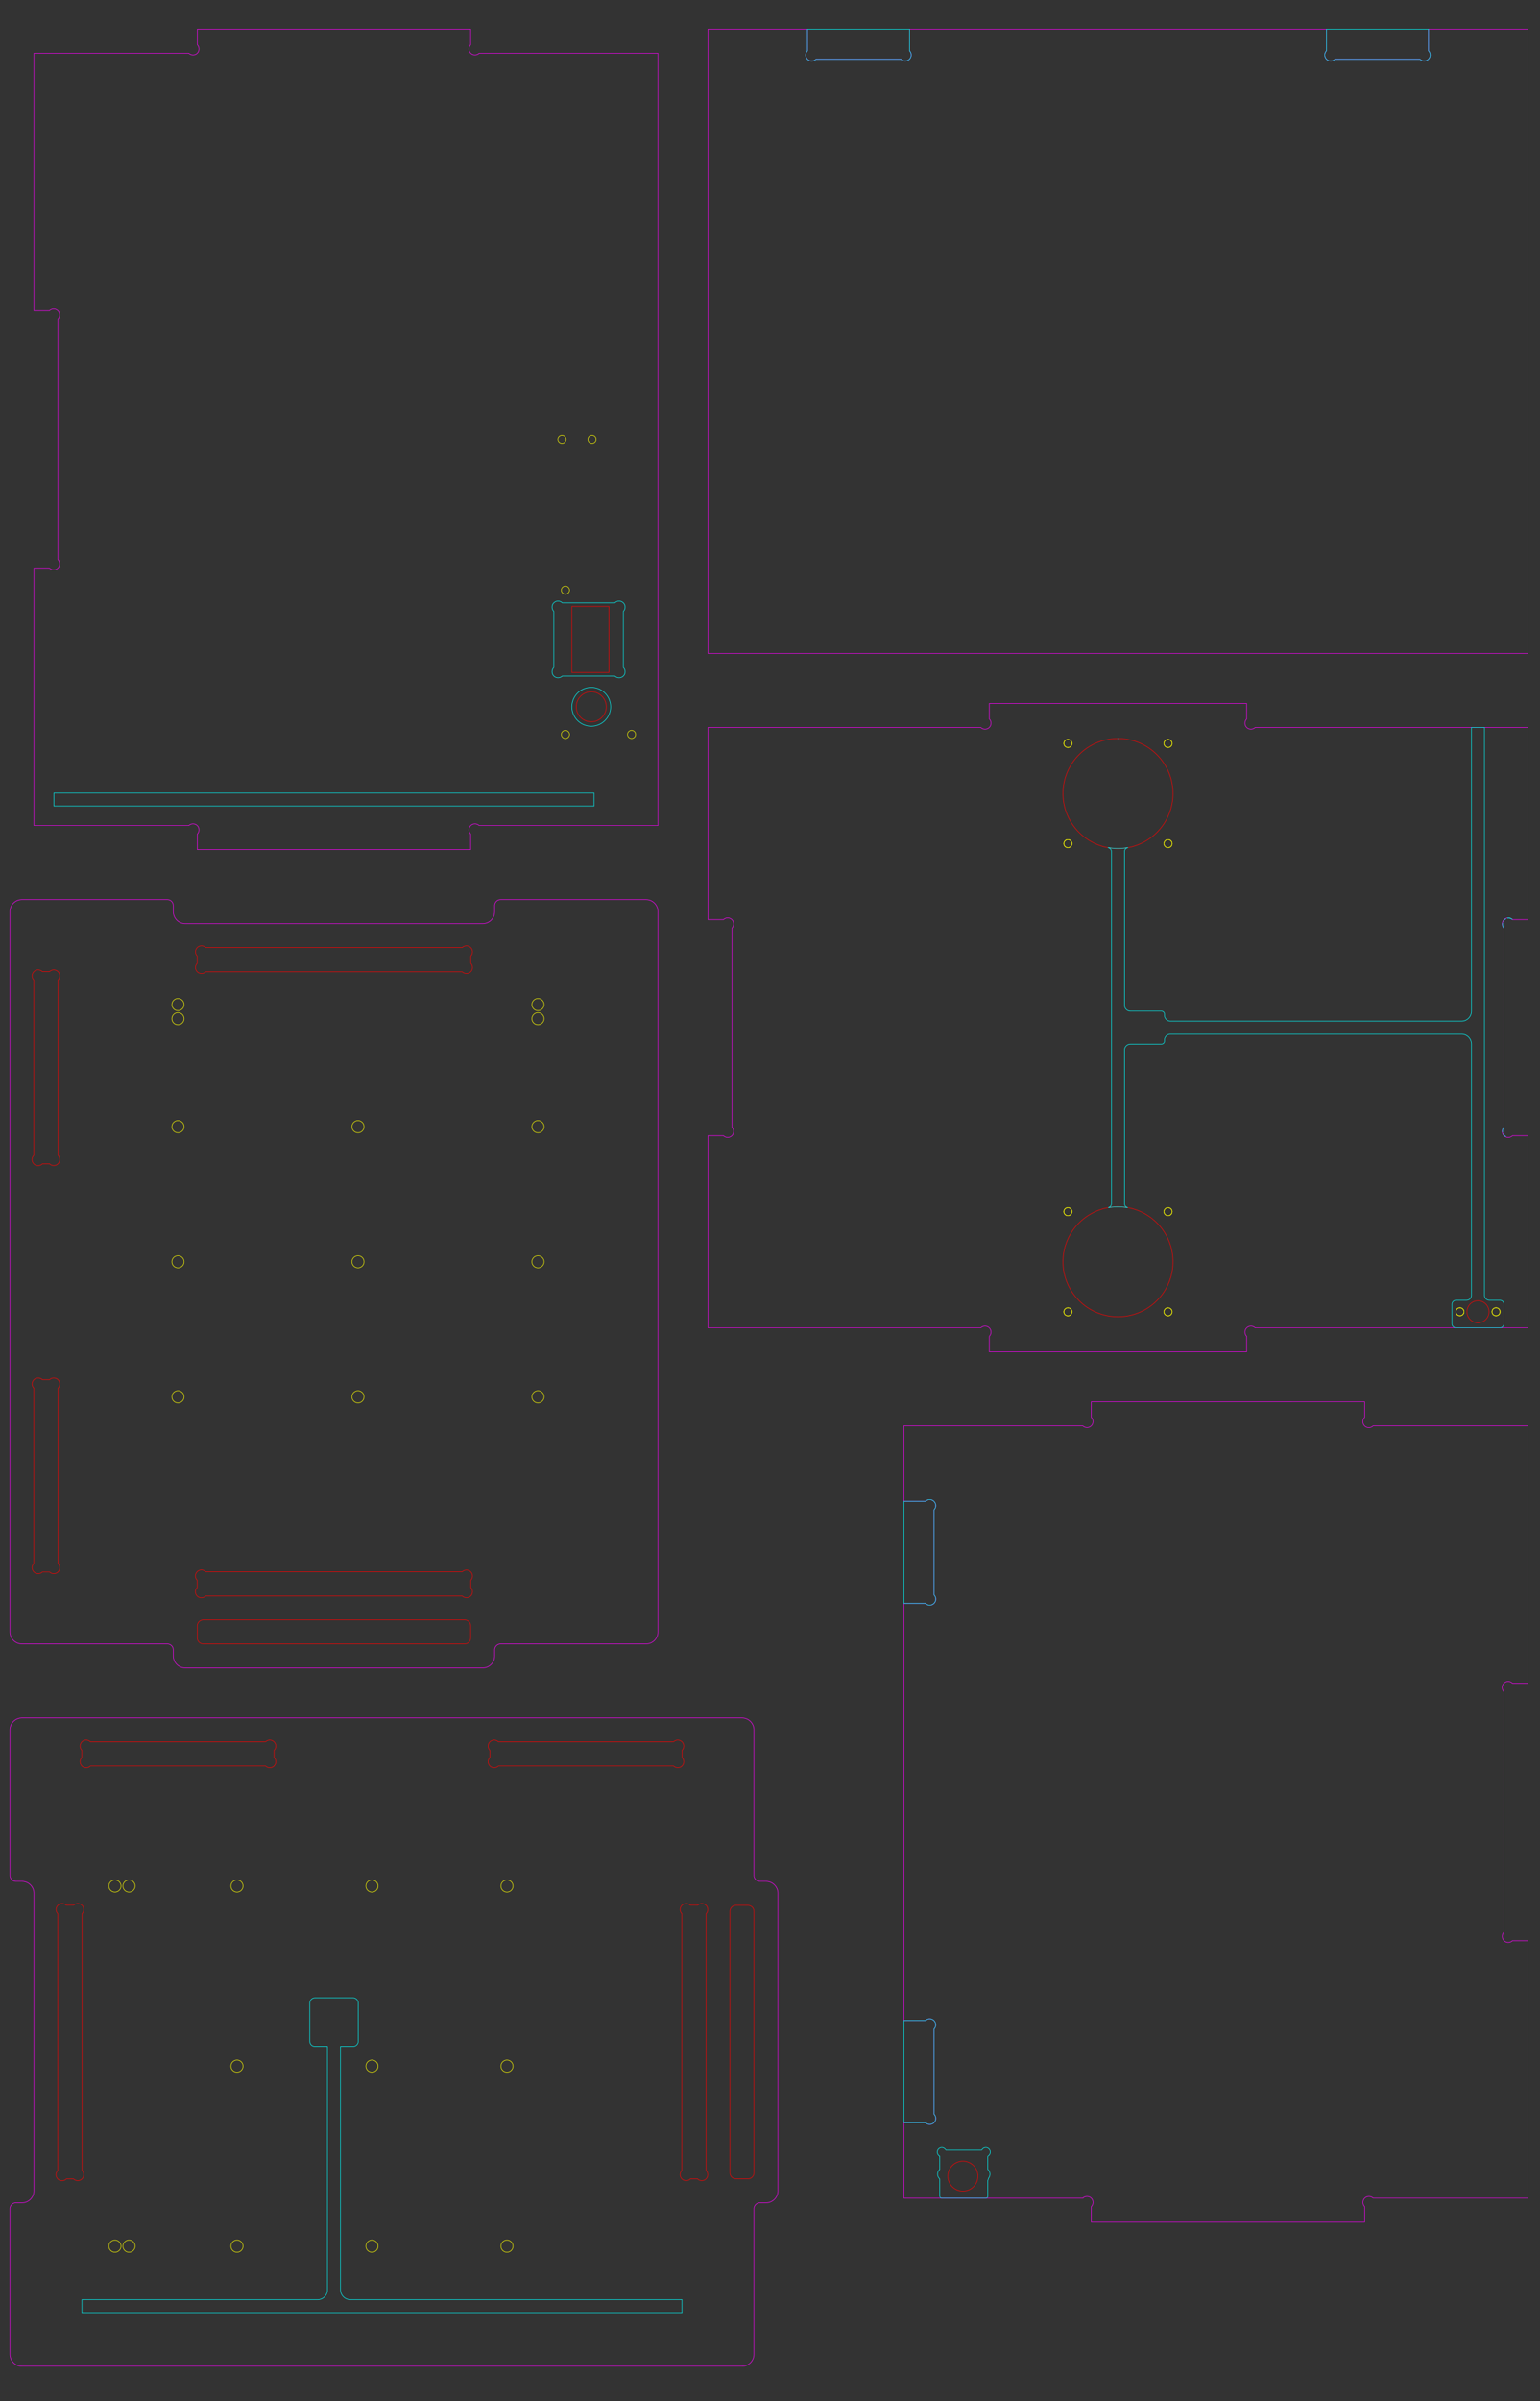<?xml version="1.0" encoding="UTF-8" standalone="no"?>
<svg
   viewBox="0 0 2910.236 4535.433"
   width="770mm"
   height="1200mm"
   version="1.1"
   id="svg75"
   sodipodi:docname="All CNC parts.svg"
   xml:space="preserve"
   inkscape:version="1.4 (e7c3feb1, 2024-10-09)"
   xmlns:inkscape="http://www.inkscape.org/namespaces/inkscape"
   xmlns:sodipodi="http://sodipodi.sourceforge.net/DTD/sodipodi-0.dtd"
   xmlns="http://www.w3.org/2000/svg"
   xmlns:svg="http://www.w3.org/2000/svg"><rect x="0" y="0" width="2910.236" height="4535.433" fill="#333333" stroke="none"/><sodipodi:namedview
     id="namedview75"
     pagecolor="#505050"
     bordercolor="#eeeeee"
     borderopacity="1"
     inkscape:showpageshadow="0"
     inkscape:pageopacity="0"
     inkscape:pagecheckerboard="0"
     inkscape:deskcolor="#505050"
     inkscape:zoom="0.1341676"
     inkscape:cx="1367.6924"
     inkscape:cy="2478.2437"
     inkscape:window-width="1728"
     inkscape:window-height="982"
     inkscape:window-x="1920"
     inkscape:window-y="38"
     inkscape:window-maximized="1"
     inkscape:current-layer="svg75"
     inkscape:document-units="mm" /><desc
     id="desc1">Samlet alle dele CNC.dxf - scale = 1.000000, origin = (0.000000, 0.000000), method = manual</desc><defs
     id="defs4"><marker
       id="DistanceX"
       orient="auto"
       refX="0"
       refY="0"
       style="overflow:visible"><path
         d="M 3,-3 -3,3 M 0,-5 V 5"
         style="stroke:#000000;stroke-width:0.5"
         id="path1" /></marker><pattern
       id="Hatch"
       patternUnits="userSpaceOnUse"
       width="8"
       height="8"
       x="0"
       y="0"><path
         d="M8 4 l-4,4"
         stroke="#000000"
         stroke-width="0.25"
         linecap="square"
         id="path2" /><path
         d="M6 2 l-4,4"
         stroke="#000000"
         stroke-width="0.25"
         linecap="square"
         id="path3" /><path
         d="M4 0 l-4,4"
         stroke="#000000"
         stroke-width="0.25"
         linecap="square"
         id="path4" /></pattern><symbol
       id="*MODEL_SPACE" /><symbol
       id="*PAPER_SPACE" /><marker
       id="DistanceX-0"
       orient="auto"
       refX="0"
       refY="0"
       style="overflow:visible"><path
         d="M 3,-3 -3,3 M 0,-5 V 5"
         style="stroke:#000000;stroke-width:0.5"
         id="path1-5" /></marker><pattern
       id="Hatch-2"
       patternUnits="userSpaceOnUse"
       width="8"
       height="8"
       x="0"
       y="0"><path
         d="M8 4 l-4,4"
         stroke="#000000"
         stroke-width="0.25"
         linecap="square"
         id="path2-2" /><path
         d="M6 2 l-4,4"
         stroke="#000000"
         stroke-width="0.25"
         linecap="square"
         id="path3-7" /><path
         d="M4 0 l-4,4"
         stroke="#000000"
         stroke-width="0.25"
         linecap="square"
         id="path4-3" /></pattern><symbol
       id="*MODEL_SPACE-7" /><symbol
       id="*PAPER_SPACE-9" /></defs><g
     id="g95"
     inkscape:label="Drill"
     transform="translate(1917.19,1500.41)"><path
       d="m -716.068,-113.111 a 7.654,7.654 0 0 0 -15.307,0 7.654,7.654 0 0 0 15.307,0 z"
       style="vector-effect:non-scaling-stroke;fill:none;stroke:#ffff00;stroke-width:1;stroke-dasharray:none;-inkscape-stroke:hairline"
       id="path8" /><path
       d="m -790.835,-670.441 a 7.654,7.654 0 0 0 -15.307,0 7.654,7.654 0 0 0 15.307,0 z"
       style="vector-effect:non-scaling-stroke;fill:none;stroke:#ffff00;stroke-width:1;stroke-dasharray:none;-inkscape-stroke:hairline"
       id="path9" /><path
       d="m -841.042,-113.027 a 7.654,7.654 0 0 0 -15.307,0 7.654,7.654 0 0 0 15.307,0 z"
       style="vector-effect:non-scaling-stroke;fill:none;stroke:#ffff00;stroke-width:1;stroke-dasharray:none;-inkscape-stroke:hairline"
       id="path10" /><path
       d="m -847.528,-670.441 a 7.654,7.654 0 0 0 -15.307,0 7.654,7.654 0 0 0 15.307,0 z"
       style="vector-effect:non-scaling-stroke;fill:none;stroke:#ffff00;stroke-width:1;stroke-dasharray:none;-inkscape-stroke:hairline"
       id="path11" /><path
       d="m -841.042,-385.63 a 7.654,7.654 0 0 0 -15.307,0 7.654,7.654 0 0 0 15.307,0 z"
       style="vector-effect:non-scaling-stroke;fill:none;stroke:#ffff00;stroke-width:1;stroke-dasharray:none;-inkscape-stroke:hairline"
       id="path12" /><path
       d="m -1569.414,627.827 a 11.433,11.433 0 0 0 -22.866,0 11.433,11.433 0 0 0 22.866,0 z"
       style="vector-effect:non-scaling-stroke;fill:none;stroke:#ffff00;stroke-width:1;stroke-dasharray:none;-inkscape-stroke:hairline"
       id="path22" /><path
       d="m -889.102,397.181 a 11.433,11.433 0 0 0 -22.866,0 11.433,11.433 0 0 0 22.866,0 z"
       style="vector-effect:non-scaling-stroke;fill:none;stroke:#ffff00;stroke-width:1;stroke-dasharray:none;-inkscape-stroke:hairline"
       id="path23" /><path
       d="m -1229.258,1138.063 a 11.433,11.433 0 0 0 -22.866,0 11.433,11.433 0 0 0 22.866,0 z"
       style="vector-effect:non-scaling-stroke;fill:none;stroke:#ffff00;stroke-width:1;stroke-dasharray:none;-inkscape-stroke:hairline"
       id="path24" /><path
       d="m -1229.258,882.945 a 11.433,11.433 0 0 0 -22.866,0 11.433,11.433 0 0 0 22.866,0 z"
       style="vector-effect:non-scaling-stroke;fill:none;stroke:#ffff00;stroke-width:1;stroke-dasharray:none;-inkscape-stroke:hairline"
       id="path25" /><path
       d="m -889.102,423.827 a 11.433,11.433 0 0 0 -22.866,0 11.433,11.433 0 0 0 22.866,0 z"
       style="vector-effect:non-scaling-stroke;fill:none;stroke:#ffff00;stroke-width:1;stroke-dasharray:none;-inkscape-stroke:hairline"
       id="path26" /><path
       d="m -1569.414,423.827 a 11.433,11.433 0 0 0 -22.866,0 11.433,11.433 0 0 0 22.866,0 z"
       style="vector-effect:non-scaling-stroke;fill:none;stroke:#ffff00;stroke-width:1;stroke-dasharray:none;-inkscape-stroke:hairline"
       id="path27" /><path
       d="m -1229.258,627.827 a 11.433,11.433 0 0 0 -22.866,0 11.433,11.433 0 0 0 22.866,0 z"
       style="vector-effect:non-scaling-stroke;fill:none;stroke:#ffff00;stroke-width:1;stroke-dasharray:none;-inkscape-stroke:hairline"
       id="path28" /><path
       d="m -889.102,1138.063 a 11.433,11.433 0 0 0 -22.866,0 11.433,11.433 0 0 0 22.866,0 z"
       style="vector-effect:non-scaling-stroke;fill:none;stroke:#ffff00;stroke-width:1;stroke-dasharray:none;-inkscape-stroke:hairline"
       id="path29" /><path
       d="m -1569.414,882.945 a 11.433,11.433 0 0 0 -22.866,0 11.433,11.433 0 0 0 22.866,0 z"
       style="vector-effect:non-scaling-stroke;fill:none;stroke:#ffff00;stroke-width:1;stroke-dasharray:none;-inkscape-stroke:hairline"
       id="path30" /><path
       d="m -1569.414,1138.063 a 11.433,11.433 0 0 0 -22.866,0 11.433,11.433 0 0 0 22.866,0 z"
       style="vector-effect:non-scaling-stroke;fill:none;stroke:#ffff00;stroke-width:1;stroke-dasharray:none;-inkscape-stroke:hairline"
       id="path31" /><path
       d="m -889.102,882.945 a 11.433,11.433 0 0 0 -22.866,0 11.433,11.433 0 0 0 22.866,0 z"
       style="vector-effect:non-scaling-stroke;fill:none;stroke:#ffff00;stroke-width:1;stroke-dasharray:none;-inkscape-stroke:hairline"
       id="path32" /><path
       d="m -889.102,627.827 a 11.433,11.433 0 0 0 -22.866,0 11.433,11.433 0 0 0 22.866,0 z"
       style="vector-effect:non-scaling-stroke;fill:none;stroke:#ffff00;stroke-width:1;stroke-dasharray:none;-inkscape-stroke:hairline"
       id="path33" /><path
       d="m -1569.414,397.181 a 11.433,11.433 0 0 0 -22.866,0 11.433,11.433 0 0 0 22.866,0 z"
       style="vector-effect:non-scaling-stroke;fill:none;stroke:#ffff00;stroke-width:1;stroke-dasharray:none;-inkscape-stroke:hairline"
       id="path34" /><path
       d="m -1661.921,2062.161 a 11.433,11.433 0 0 0 -22.866,0 11.433,11.433 0 0 0 22.866,0 z"
       style="vector-effect:non-scaling-stroke;fill:none;stroke:#ffff00;stroke-width:1;stroke-dasharray:none;-inkscape-stroke:hairline"
       id="path36" /><path
       d="m -1457.921,2402.317 a 11.433,11.433 0 0 0 -22.866,0 11.433,11.433 0 0 0 22.866,0 z"
       style="vector-effect:non-scaling-stroke;fill:none;stroke:#ffff00;stroke-width:1;stroke-dasharray:none;-inkscape-stroke:hairline"
       id="path37" /><path
       d="m -1202.803,2742.472 a 11.433,11.433 0 0 0 -22.866,0 11.433,11.433 0 0 0 22.866,0 z"
       style="vector-effect:non-scaling-stroke;fill:none;stroke:#ffff00;stroke-width:1;stroke-dasharray:none;-inkscape-stroke:hairline"
       id="path38" /><path
       d="m -1457.921,2742.472 a 11.433,11.433 0 0 0 -22.866,0 11.433,11.433 0 0 0 22.866,0 z"
       style="vector-effect:non-scaling-stroke;fill:none;stroke:#ffff00;stroke-width:1;stroke-dasharray:none;-inkscape-stroke:hairline"
       id="path39" /><path
       d="m -1202.803,2402.317 a 11.433,11.433 0 0 0 -22.866,0 11.433,11.433 0 0 0 22.866,0 z"
       style="vector-effect:non-scaling-stroke;fill:none;stroke:#ffff00;stroke-width:1;stroke-dasharray:none;-inkscape-stroke:hairline"
       id="path40" /><path
       d="m -1457.921,2062.161 a 11.433,11.433 0 0 0 -22.866,0 11.433,11.433 0 0 0 22.866,0 z"
       style="vector-effect:non-scaling-stroke;fill:none;stroke:#ffff00;stroke-width:1;stroke-dasharray:none;-inkscape-stroke:hairline"
       id="path41" /><path
       d="m -947.685,2062.161 a 11.433,11.433 0 0 0 -22.866,0 11.433,11.433 0 0 0 22.866,0 z"
       style="vector-effect:non-scaling-stroke;fill:none;stroke:#ffff00;stroke-width:1;stroke-dasharray:none;-inkscape-stroke:hairline"
       id="path42" /><path
       d="m -1688.567,2062.161 a 11.433,11.433 0 0 0 -22.866,0 11.433,11.433 0 0 0 22.866,0 z"
       style="vector-effect:non-scaling-stroke;fill:none;stroke:#ffff00;stroke-width:1;stroke-dasharray:none;-inkscape-stroke:hairline"
       id="path43" /><path
       d="m -1688.567,2742.472 a 11.433,11.433 0 0 0 -22.866,0 11.433,11.433 0 0 0 22.866,0 z"
       style="vector-effect:non-scaling-stroke;fill:none;stroke:#ffff00;stroke-width:1;stroke-dasharray:none;-inkscape-stroke:hairline"
       id="path44" /><path
       d="m -947.685,2742.472 a 11.433,11.433 0 0 0 -22.866,0 11.433,11.433 0 0 0 22.866,0 z"
       style="vector-effect:non-scaling-stroke;fill:none;stroke:#ffff00;stroke-width:1;stroke-dasharray:none;-inkscape-stroke:hairline"
       id="path45" /><path
       d="m -1661.921,2742.472 a 11.433,11.433 0 0 0 -22.866,0 11.433,11.433 0 0 0 22.866,0 z"
       style="vector-effect:non-scaling-stroke;fill:none;stroke:#ffff00;stroke-width:1;stroke-dasharray:none;-inkscape-stroke:hairline"
       id="path46" /><path
       d="m -947.685,2402.317 a 11.433,11.433 0 0 0 -22.866,0 11.433,11.433 0 0 0 22.866,0 z"
       style="vector-effect:non-scaling-stroke;fill:none;stroke:#ffff00;stroke-width:1;stroke-dasharray:none;-inkscape-stroke:hairline"
       id="path47" /><path
       d="m -1202.803,2062.161 a 11.433,11.433 0 0 0 -22.866,0 11.433,11.433 0 0 0 22.866,0 z"
       style="vector-effect:non-scaling-stroke;fill:none;stroke:#ffff00;stroke-width:1;stroke-dasharray:none;-inkscape-stroke:hairline"
       id="path48" /><path
       d="m 297.792,788.334 a 7.654,7.654 0 0 0 -15.307,0 7.654,7.654 0 0 0 15.307,0 z"
       style="vector-effect:non-scaling-stroke;fill:none;stroke:#ffff00;stroke-width:1;stroke-dasharray:none;-inkscape-stroke:hairline"
       id="path60" /><path
       d="m 108.57,93.147 a 7.654,7.654 0 0 0 -15.307,0 7.654,7.654 0 0 0 15.307,0 z"
       style="vector-effect:non-scaling-stroke;fill:none;stroke:#ffff00;stroke-width:1;stroke-dasharray:none;-inkscape-stroke:hairline"
       id="path61" /><path
       d="m 297.792,93.147 a 7.654,7.654 0 0 0 -15.307,0 7.654,7.654 0 0 0 15.307,0 z"
       style="vector-effect:non-scaling-stroke;fill:none;stroke:#ffff00;stroke-width:1;stroke-dasharray:none;-inkscape-stroke:hairline"
       id="path62" /><path
       d="m 108.57,788.334 a 7.654,7.654 0 0 0 -15.307,0 7.654,7.654 0 0 0 15.307,0 z"
       style="vector-effect:non-scaling-stroke;fill:none;stroke:#ffff00;stroke-width:1;stroke-dasharray:none;-inkscape-stroke:hairline"
       id="path63" /><path
       d="m 297.792,977.556 a 7.654,7.654 0 0 0 -15.307,0 7.654,7.654 0 0 0 15.307,0 z"
       style="vector-effect:non-scaling-stroke;fill:none;stroke:#ffff00;stroke-width:1;stroke-dasharray:none;-inkscape-stroke:hairline"
       id="path64" /><path
       d="m 108.57,-96.076 a 7.654,7.654 0 0 0 -15.307,0 7.654,7.654 0 0 0 15.307,0 z"
       style="vector-effect:non-scaling-stroke;fill:none;stroke:#ffff00;stroke-width:1;stroke-dasharray:none;-inkscape-stroke:hairline"
       id="path65" /><path
       d="m 297.792,-96.076 a 7.654,7.654 0 0 0 -15.307,0 7.654,7.654 0 0 0 15.307,0 z"
       style="vector-effect:non-scaling-stroke;fill:none;stroke:#ffff00;stroke-width:1;stroke-dasharray:none;-inkscape-stroke:hairline"
       id="path66" /><path
       d="m 108.57,977.556 a 7.654,7.654 0 0 0 -15.307,0 7.654,7.654 0 0 0 15.307,0 z"
       style="vector-effect:non-scaling-stroke;fill:none;stroke:#ffff00;stroke-width:1;stroke-dasharray:none;-inkscape-stroke:hairline"
       id="path67" /><path
       d="m 917.642,977.433 a 7.654,7.654 0 0 0 -15.307,0 7.654,7.654 0 0 0 15.307,0 z"
       style="vector-effect:non-scaling-stroke;fill:none;stroke:#ffff00;stroke-width:1;stroke-dasharray:none;-inkscape-stroke:hairline"
       id="path70" /><path
       d="m 849.35,977.433 a 7.654,7.654 0 0 0 -15.307,0 7.654,7.654 0 0 0 15.307,0 z"
       style="vector-effect:non-scaling-stroke;fill:none;stroke:#ffff00;stroke-width:1;stroke-dasharray:none;-inkscape-stroke:hairline"
       id="path71" /><path
       d="m 917.642,977.433 a 7.654,7.654 0 0 0 -15.307,0 7.654,7.654 0 0 0 15.307,0 z"
       style="vector-effect:non-scaling-stroke;fill:none;stroke:#ffff00;stroke-width:1;stroke-dasharray:none;-inkscape-stroke:hairline"
       id="path76" /><path
       d="m 849.35,977.433 a 7.654,7.654 0 0 0 -15.307,0 7.654,7.654 0 0 0 15.307,0 z"
       style="vector-effect:non-scaling-stroke;fill:none;stroke:#ffff00;stroke-width:1;stroke-dasharray:none;-inkscape-stroke:hairline"
       id="path77" /><path
       d="m 108.57,977.556 a 7.654,7.654 0 0 0 -15.307,0 7.654,7.654 0 0 0 15.307,0 z"
       style="vector-effect:non-scaling-stroke;fill:none;stroke:#ffff00;stroke-width:1;stroke-dasharray:none;-inkscape-stroke:hairline"
       id="path79" /><path
       d="m 297.792,-96.076 a 7.654,7.654 0 0 0 -15.307,0 7.654,7.654 0 0 0 15.307,0 z"
       style="vector-effect:non-scaling-stroke;fill:none;stroke:#ffff00;stroke-width:1;stroke-dasharray:none;-inkscape-stroke:hairline"
       id="path80" /><path
       d="m 108.57,-96.076 a 7.654,7.654 0 0 0 -15.307,0 7.654,7.654 0 0 0 15.307,0 z"
       style="vector-effect:non-scaling-stroke;fill:none;stroke:#ffff00;stroke-width:1;stroke-dasharray:none;-inkscape-stroke:hairline"
       id="path81" /><path
       d="m 297.792,977.556 a 7.654,7.654 0 0 0 -15.307,0 7.654,7.654 0 0 0 15.307,0 z"
       style="vector-effect:non-scaling-stroke;fill:none;stroke:#ffff00;stroke-width:1;stroke-dasharray:none;-inkscape-stroke:hairline"
       id="path82" /><path
       d="m 108.57,788.334 a 7.654,7.654 0 0 0 -15.307,0 7.654,7.654 0 0 0 15.307,0 z"
       style="vector-effect:non-scaling-stroke;fill:none;stroke:#ffff00;stroke-width:1;stroke-dasharray:none;-inkscape-stroke:hairline"
       id="path83" /><path
       d="m 297.792,93.147 a 7.654,7.654 0 0 0 -15.307,0 7.654,7.654 0 0 0 15.307,0 z"
       style="vector-effect:non-scaling-stroke;fill:none;stroke:#ffff00;stroke-width:1;stroke-dasharray:none;-inkscape-stroke:hairline"
       id="path84" /><path
       d="m 108.57,93.147 a 7.654,7.654 0 0 0 -15.307,0 7.654,7.654 0 0 0 15.307,0 z"
       style="vector-effect:non-scaling-stroke;fill:none;stroke:#ffff00;stroke-width:1;stroke-dasharray:none;-inkscape-stroke:hairline"
       id="path85" /><path
       d="m 297.792,788.334 a 7.654,7.654 0 0 0 -15.307,0 7.654,7.654 0 0 0 15.307,0 z"
       style="vector-effect:non-scaling-stroke;fill:none;stroke:#ffff00;stroke-width:1;stroke-dasharray:none;-inkscape-stroke:hairline"
       id="path86" /></g><g
     id="g94"
     inkscape:label="Cut"
     style="display:inline"
     transform="translate(1917.19,1500.41)"><path
       d="m -766.362,-354.852 v 124.724 h -70.299 v -124.724 z"
       style="vector-effect:non-scaling-stroke;fill:none;stroke:#ff0000;stroke-width:1;stroke-dasharray:none;-inkscape-stroke:hairline"
       id="path14" /><path
       d="m -771.519,-165.291 a 28.346,28.346 0 0 0 -56.693,0 28.346,28.346 0 0 0 56.693,0 z"
       style="vector-effect:non-scaling-stroke;fill:none;stroke:#ff0000;stroke-width:1;stroke-dasharray:none;-inkscape-stroke:hairline"
       id="path15" /><path
       d="m -1532.976,1559.48 a 11.339,11.339 0 0 0 -11.338,11.339 v 22.677 a 11.339,11.339 0 0 0 11.338,11.339 h 493.858 a 11.339,11.339 0 0 0 11.339,-11.339 v -22.677 a 11.339,11.339 0 0 0 -11.339,-11.339 z"
       style="vector-effect:non-scaling-stroke;fill:none;stroke:#ff0000;stroke-width:1;stroke-dasharray:none;-inkscape-stroke:hairline"
       id="path17" /><path
       d="m -1528.469,289.37 a 11.339,11.339 0 0 0 -16.035,16.035 v 13.662 a 11.339,11.339 0 0 0 16.035,16.035 h 484.843 a 11.339,11.339 0 0 0 16.035,-16.035 v -13.662 a 11.339,11.339 0 0 0 -16.035,-16.035 z"
       style="vector-effect:non-scaling-stroke;fill:none;stroke:#ff0000;stroke-width:1;stroke-dasharray:none;-inkscape-stroke:hairline"
       id="path18" /><path
       d="m -1528.469,1468.583 a 11.339,11.339 0 1 0 -16.035,16.035 v 13.662 a 11.339,11.339 0 1 0 16.035,16.035 h 484.843 a 11.339,11.339 0 0 0 16.035,-16.035 v -13.662 a 11.339,11.339 0 0 0 -16.035,-16.035 z"
       style="vector-effect:non-scaling-stroke;fill:none;stroke:#ff0000;stroke-width:1;stroke-dasharray:none;-inkscape-stroke:hairline"
       id="path19" /><path
       d="M -1853.165,681.902 V 350.76 a 11.339,11.339 0 0 1 16.035,-16.035 h 13.662 a 11.339,11.339 0 0 1 16.035,16.035 v 331.142 a 11.339,11.339 0 0 1 -16.035,16.035 h -13.662 a 11.339,11.339 0 1 1 -16.035,-16.035 z"
       style="vector-effect:non-scaling-stroke;fill:none;stroke:#ff0000;stroke-width:1;stroke-dasharray:none;-inkscape-stroke:hairline"
       id="path20" /><path
       d="m -1853.165,1452.925 a 11.339,11.339 0 0 0 16.035,16.035 h 13.662 a 11.339,11.339 0 0 0 16.035,-16.035 v -331.142 a 11.339,11.339 0 0 0 -16.035,-16.035 h -13.662 a 11.339,11.339 0 0 0 -16.035,16.035 z"
       style="vector-effect:non-scaling-stroke;fill:none;stroke:#ff0000;stroke-width:1;stroke-dasharray:none;-inkscape-stroke:hairline"
       id="path21" /><path
       d="m -1778.114,2615.417 a 11.339,11.339 0 0 0 16.035,-16.035 v -484.843 a 11.339,11.339 0 0 0 -16.035,-16.035 h -13.662 a 11.339,11.339 0 0 0 -16.035,16.035 v 484.843 a 11.339,11.339 0 1 0 16.035,16.035 z"
       style="vector-effect:non-scaling-stroke;fill:none;stroke:#ff0000;stroke-width:1;stroke-dasharray:none;-inkscape-stroke:hairline"
       id="path49" /><path
       d="m -644.256,1835.575 h -331.142 a 11.339,11.339 0 0 1 -16.035,-16.035 v -13.662 a 11.339,11.339 0 0 1 16.035,-16.035 h 331.142 a 11.339,11.339 0 0 1 16.035,16.035 v 13.662 a 11.339,11.339 0 0 1 -16.035,16.035 z"
       style="vector-effect:non-scaling-stroke;fill:none;stroke:#ff0000;stroke-width:1;stroke-dasharray:none;-inkscape-stroke:hairline"
       id="path50" /><path
       d="m -503.685,2615.228 a 11.339,11.339 0 0 0 11.339,-11.339 v -493.858 a 11.339,11.339 0 0 0 -11.339,-11.339 h -22.677 a 11.339,11.339 0 0 0 -11.339,11.339 v 493.858 a 11.339,11.339 0 0 0 11.339,11.339 z"
       style="vector-effect:non-scaling-stroke;fill:none;stroke:#ff0000;stroke-width:1;stroke-dasharray:none;-inkscape-stroke:hairline"
       id="path51" /><path
       d="m -1746.421,1789.842 h 331.142 a 11.339,11.339 0 0 1 16.035,16.035 v 13.662 a 11.339,11.339 0 0 1 -16.035,16.035 h -331.142 a 11.339,11.339 0 0 1 -16.035,-16.035 v -13.662 a 11.339,11.339 0 0 1 16.035,-16.035 z"
       style="vector-effect:non-scaling-stroke;fill:none;stroke:#ff0000;stroke-width:1;stroke-dasharray:none;-inkscape-stroke:hairline"
       id="path52" /><path
       d="m -582.866,2114.539 v 484.843 a 11.339,11.339 0 0 1 -16.035,16.035 h -13.662 a 11.339,11.339 0 0 1 -16.035,-16.035 v -484.843 a 11.339,11.339 0 0 1 16.035,-16.035 h 13.662 a 11.339,11.339 0 0 1 16.035,16.035 z"
       style="vector-effect:non-scaling-stroke;fill:none;stroke:#ff0000;stroke-width:1;stroke-dasharray:none;-inkscape-stroke:hairline"
       id="path53" /><path
       d="m -69.182,2610.189 a 28.346,28.346 0 0 0 -56.693,0 28.346,28.346 0 0 0 56.693,0 z"
       style="vector-effect:non-scaling-stroke;fill:none;stroke:#ff0000;stroke-width:1;stroke-dasharray:none;-inkscape-stroke:hairline"
       id="path56" /><path
       d="m 896.63,977.433 a 20.787,20.787 0 0 0 -41.575,0 20.787,20.787 0 0 0 41.575,0 z"
       style="vector-effect:non-scaling-stroke;fill:none;stroke:#ff0000;stroke-width:1;stroke-dasharray:none;-inkscape-stroke:hairline"
       id="path78" /><path
       d="m 299.465,882.945 a 103.937,103.937 0 0 0 -207.874,0 103.937,103.937 0 0 0 207.874,0 z"
       style="vector-effect:non-scaling-stroke;fill:none;stroke:#ff0000;stroke-width:1;stroke-dasharray:none;-inkscape-stroke:hairline"
       id="path87" /><path
       d="m 299.465,-1.465 a 103.937,103.937 0 0 0 -207.874,0 103.937,103.937 0 0 0 207.874,0 z"
       style="vector-effect:non-scaling-stroke;fill:none;stroke:#ff0000;stroke-width:1;stroke-dasharray:none;-inkscape-stroke:hairline"
       id="path88" /></g><g
     id="g92"
     inkscape:label="Out cut"
     style="display:inline"
     transform="translate(1917.19,1500.41)"><path
       d="m -1807.622,-897.555 a 11.339,11.339 0 0 0 -16.035,-16.035 h -29.319 v -486.299 h 292.626 a 11.339,11.339 0 0 0 16.035,-16.035 v -29.319 h 516.535 v 29.319 a 11.339,11.339 0 0 0 16.035,16.035 h 337.981 V 59.008 h -337.981 a 11.339,11.339 0 0 0 -16.035,16.035 v 29.319 h -516.535 V 75.043 a 11.339,11.339 0 0 0 -16.035,-16.035 h -292.626 v -486.299 h 29.319 a 11.339,11.339 0 0 0 16.035,-16.035 z"
       style="vector-effect:non-scaling-stroke;fill:none;stroke:#ff00ff;stroke-width:1;stroke-dasharray:none;-inkscape-stroke:hairline"
       id="path13" /><path
       d="m -1898.331,1582.157 a 22.677,22.677 0 0 0 22.677,22.677 h 274.646 a 11.339,11.339 0 0 1 11.339,11.339 v 11.339 a 22.677,22.677 0 0 0 22.677,22.677 h 561.89 a 22.677,22.677 0 0 0 22.677,-22.677 v -11.339 a 11.339,11.339 0 0 1 11.339,-11.339 h 274.646 a 22.677,22.677 0 0 0 22.677,-22.677 V 221.527 a 22.677,22.677 0 0 0 -22.677,-22.677 h -274.646 a 11.339,11.339 0 0 0 -11.339,11.339 v 11.339 a 22.677,22.677 0 0 1 -22.677,22.677 h -561.89 a 22.677,22.677 0 0 1 -22.677,-22.677 v -11.339 a 11.339,11.339 0 0 0 -11.339,-11.339 h -274.646 a 22.677,22.677 0 0 0 -22.677,22.677 z"
       style="vector-effect:non-scaling-stroke;fill:none;stroke:#ff00ff;stroke-width:1;stroke-dasharray:none;-inkscape-stroke:hairline"
       id="path16" /><path
       d="m -1875.653,1744.677 a 22.677,22.677 0 0 0 -22.677,22.677 V 2042 a 11.339,11.339 0 0 0 11.339,11.338 h 11.339 a 22.677,22.677 0 0 1 22.677,22.677 v 561.89 a 22.677,22.677 0 0 1 -22.677,22.677 h -11.339 a 11.339,11.339 0 0 0 -11.339,11.339 v 274.646 a 22.677,22.677 0 0 0 22.677,22.677 h 1360.63 a 22.677,22.677 0 0 0 22.677,-22.677 v -274.646 a 11.339,11.339 0 0 1 11.339,-11.339 h 11.339 a 22.677,22.677 0 0 0 22.677,-22.677 v -561.89 a 22.677,22.677 0 0 0 -22.677,-22.677 h -11.339 A 11.339,11.339 0 0 1 -492.346,2042 v -274.646 a 22.677,22.677 0 0 0 -22.677,-22.677 z"
       style="vector-effect:non-scaling-stroke;fill:none;stroke:#ff00ff;stroke-width:1;stroke-dasharray:none;-inkscape-stroke:hairline"
       id="path54" /><path
       id="path55"
       style="vector-effect:non-scaling-stroke;fill:none;stroke:#ff00ff;stroke-width:1;stroke-dasharray:none;-inkscape-stroke:hairline"
       d="m 145.135,1147.512 v 29.318 a 11.339,11.339 0 0 1 -16.035,16.035 h -337.982 v 142.678 h 40.658 a 11.339,11.339 0 0 1 16.035,16.035 v 160.686 a 11.339,11.339 0 1 1 -16.035,16.035 h -40.658 v 788.031 h 40.658 a 11.339,11.339 0 0 1 16.035,16.035 v 160.686 a 11.339,11.339 0 1 1 -16.035,16.035 h -40.658 v 13.561 129.117 h 70.812 84.424 74.027 108.719 a 11.339,11.339 0 0 1 16.035,16.035 v 29.32 h 516.535 v -29.32 a 11.339,11.339 0 0 1 16.035,-16.035 h 292.625 v -486.299 h -29.318 a 11.339,11.339 0 0 1 -16.035,-16.035 v -454.228 a 11.339,11.339 0 1 1 16.035,-16.035 h 29.318 v -486.301 h -292.625 a 11.339,11.339 0 1 1 -16.035,-16.035 v -29.318 z" /><path
       d="M 970.331,-1445.244 H 782.299 v 40.658 a 11.339,11.339 0 0 1 -16.035,16.035 H 605.578 a 11.339,11.339 0 0 1 -16.035,-16.035 v -40.658 h -788.031 v 40.658 a 11.339,11.339 0 0 1 -16.035,16.035 H -375.209 a 11.339,11.339 0 0 1 -16.035,-16.035 v -40.658 h -188.031 V -266.031 H 970.331 Z"
       style="vector-effect:non-scaling-stroke;fill:none;stroke:#ff00ff;stroke-width:1;stroke-dasharray:none;-inkscape-stroke:hairline"
       id="path72" /><path
       d="M -63.657,1007.669 H -579.276 V 644.835 h 29.319 a 11.339,11.339 0 0 0 16.035,-16.035 V 252.681 a 11.339,11.339 0 0 0 -16.035,-16.035 h -29.319 V -126.189 H -63.657 a 11.339,11.339 0 0 0 16.035,-16.035 v -29.319 h 486.299 v 29.319 a 11.339,11.339 0 0 0 16.035,16.035 H 970.331 v 362.835 h -29.319 a 11.339,11.339 0 0 0 -16.035,16.035 v 376.119 a 11.339,11.339 0 0 0 16.035,16.035 h 29.319 V 1007.669 H 454.712 a 11.339,11.339 0 0 0 -16.035,16.035 v 29.319 H -47.622 v -29.319 a 11.339,11.339 0 0 0 -16.035,-16.035 z"
       style="vector-effect:non-scaling-stroke;fill:none;stroke:#ff00ff;stroke-width:1;stroke-dasharray:none;-inkscape-stroke:hairline"
       id="path89" /></g><g
     id="g93"
     inkscape:label="Pocket"
     style="display:inline"
     transform="translate(1917.19,1500.41)"><path
       id="path90"
       style="vector-effect:non-scaling-stroke;fill:none;stroke:#00ffff;stroke-width:1;stroke-dasharray:none;-inkscape-stroke:hairline"
       d="m 863.559,-126.189 v 535.748 a 18.898,18.898 0 0 1 -18.896,18.898 H 294.74 a 11.339,11.339 0 0 1 -11.338,-11.34 v -1.889 a 5.669,5.669 0 0 0 -5.67,-5.67 H 219.15 A 11.339,11.339 0 0 1 207.811,398.221 V 108.252 a 7.559,7.559 0 0 1 6.215,-7.439 103.937,103.937 0 0 0 -0.021,-0.244 103.937,103.937 0 0 1 -36.951,0 103.937,103.937 0 0 0 -0.021,0.244 7.559,7.559 0 0 1 6.213,7.439 v 664.977 a 7.559,7.559 0 0 1 -6.213,7.439 103.937,103.937 0 0 0 1.643,0 103.937,103.937 0 0 1 33.709,0 103.937,103.937 0 0 0 1.643,0 7.559,7.559 0 0 1 -6.215,-7.439 V 483.26 a 11.339,11.339 0 0 1 11.34,-11.338 h 58.582 a 5.669,5.669 0 0 0 5.67,-5.67 v -1.891 a 11.339,11.339 0 0 1 11.338,-11.338 h 549.922 a 18.898,18.898 0 0 1 18.896,18.898 v 474.33 a 9.449,9.449 0 0 1 -9.449,9.449 h -19.842 a 7.559,7.559 0 0 0 -7.559,7.559 v 36.85 a 7.559,7.559 0 0 0 7.559,7.561 h 83.15 a 7.559,7.559 0 0 0 7.559,-7.561 v -36.85 a 7.559,7.559 0 0 0 -7.559,-7.559 h -19.844 a 9.449,9.449 0 0 1 -9.447,-9.449 v -1072.441 z m -668.031,20.787 a 103.937,103.937 0 0 0 -0.025,0.291 103.937,103.937 0 0 1 0.051,0 103.937,103.937 0 0 0 -0.025,-0.291 z m 737.467,338.729 a 11.339,11.339 0 0 0 -1.719,0.713 11.339,11.339 0 0 1 9.736,2.607 11.339,11.339 0 0 0 -8.018,-3.32 z m -4.35,1.803 a 11.339,11.339 0 0 0 -5.186,5.188 11.339,11.339 0 0 1 5.186,-5.188 z m -6.273,7.816 a 11.339,11.339 0 0 0 2.605,9.736 11.339,11.339 0 0 1 -2.605,-9.736 z m 2.605,385.854 a 11.339,11.339 0 0 0 -2.605,9.736 11.339,11.339 0 0 1 2.605,-9.736 z m -1.518,12.365 a 11.339,11.339 0 0 0 5.184,5.186 11.339,11.339 0 0 1 -5.184,-5.186 z" /><path
       d="m -763.227,-165.291 a 36.638,36.638 0 0 0 -73.276,0 36.638,36.638 0 0 0 73.276,0 z"
       style="vector-effect:non-scaling-stroke;fill:none;stroke:#00ffff;stroke-width:1;stroke-dasharray:none;-inkscape-stroke:hairline"
       id="path6" /><path
       d="m -739.149,-345.62 a 11.339,11.339 0 0 0 -16.035,-16.035 h -99.457 a 11.339,11.339 0 0 0 -16.035,16.035 v 106.26 a 11.339,11.339 0 0 0 16.035,16.035 h 99.457 a 11.339,11.339 0 0 0 16.035,-16.035 z"
       style="vector-effect:non-scaling-stroke;fill:none;stroke:#00ffff;stroke-width:1;stroke-dasharray:none;-inkscape-stroke:hairline"
       id="path7" /><path
       d="m -1317.228,2843.575 a 18.898,18.898 0 0 0 18.898,-18.898 v -459.685 h -23.622 a 9.921,9.921 0 0 1 -9.921,-9.921 v -71.811 a 9.921,9.921 0 0 1 9.921,-9.921 h 71.811 a 9.921,9.921 0 0 1 9.921,9.921 v 71.811 a 9.921,9.921 0 0 1 -9.921,9.921 h -23.622 v 459.685 a 18.898,18.898 0 0 0 18.898,18.898 h 626.457 v 24.567 H -1762.268 v -24.567 z"
       style="vector-effect:non-scaling-stroke;fill:none;stroke:#00ffff;stroke-width:1;stroke-dasharray:none;-inkscape-stroke:hairline"
       id="path35" /><path
       d="m -208.882,2316.331 v 192.756 h 40.658 a 11.339,11.339 0 0 0 16.035,-16.035 V 2332.366 a 11.339,11.339 0 0 0 -16.035,-16.035 z"
       style="vector-effect:non-scaling-stroke;fill:none;stroke:#00ffff;stroke-width:1;stroke-dasharray:none;-inkscape-stroke:hairline"
       id="path57" /><path
       d="m -208.882,1335.543 v 192.756 h 40.658 a 11.339,11.339 0 0 0 16.035,-16.035 v -160.685 a 11.339,11.339 0 0 0 -16.035,-16.035 z"
       style="vector-effect:non-scaling-stroke;fill:none;stroke:#00ffff;stroke-width:1;stroke-dasharray:none;-inkscape-stroke:hairline"
       id="path58" /><path
       d="m -198.488,-1445.244 h -192.756 v 40.658 a 11.339,11.339 0 1 0 16.035,16.035 h 160.686 a 11.339,11.339 0 0 0 16.035,-16.035 z"
       style="vector-effect:non-scaling-stroke;fill:none;stroke:#00ffff;stroke-width:1;stroke-dasharray:none;-inkscape-stroke:hairline"
       id="path73" /><path
       d="M 782.299,-1445.244 H 589.543 v 40.658 a 11.339,11.339 0 0 0 16.035,16.035 h 160.686 a 11.339,11.339 0 0 0 16.035,-16.035 z"
       style="vector-effect:non-scaling-stroke;fill:none;stroke:#00ffff;stroke-width:1;stroke-dasharray:none;-inkscape-stroke:hairline"
       id="path74" /><path
       d="M -794.709,-2.409 H -1815.181 V 22.157 h 1020.472 z"
       style="display:inline;vector-effect:non-scaling-stroke;fill:none;stroke:#00ffff;stroke-width:1;stroke-dasharray:none;-inkscape-stroke:hairline"
       id="path75" /><path
       id="rect91"
       style="vector-effect:non-scaling-stroke;fill:none;fill-rule:evenodd;stroke:#00ffff;stroke-width:1;stroke-linecap:square;stroke-dasharray:none;-inkscape-stroke:hairline;paint-order:stroke fill markers"
       d="m -138.734,2556.484 a 8.504,8.504 0 0 0 -2.479,16.021 v 24.908 a 11.906,11.906 0 0 0 -0.375,17.764 11.339,11.339 0 0 0 0.375,1.434 v 31.428 a 3.78,3.78 0 0 0 3.143,3.725 h 84.424 a 3.78,3.78 0 0 0 3.143,-3.725 v -29.73 a 11.339,11.339 0 0 0 1.236,-4.019 11.906,11.906 0 0 0 -1.236,-16.875 v -24.908 a 8.504,8.504 0 1 0 -11.398,-11.396 h -67.912 a 8.504,8.504 0 0 0 -8.92,-4.625 z" /></g></svg>
